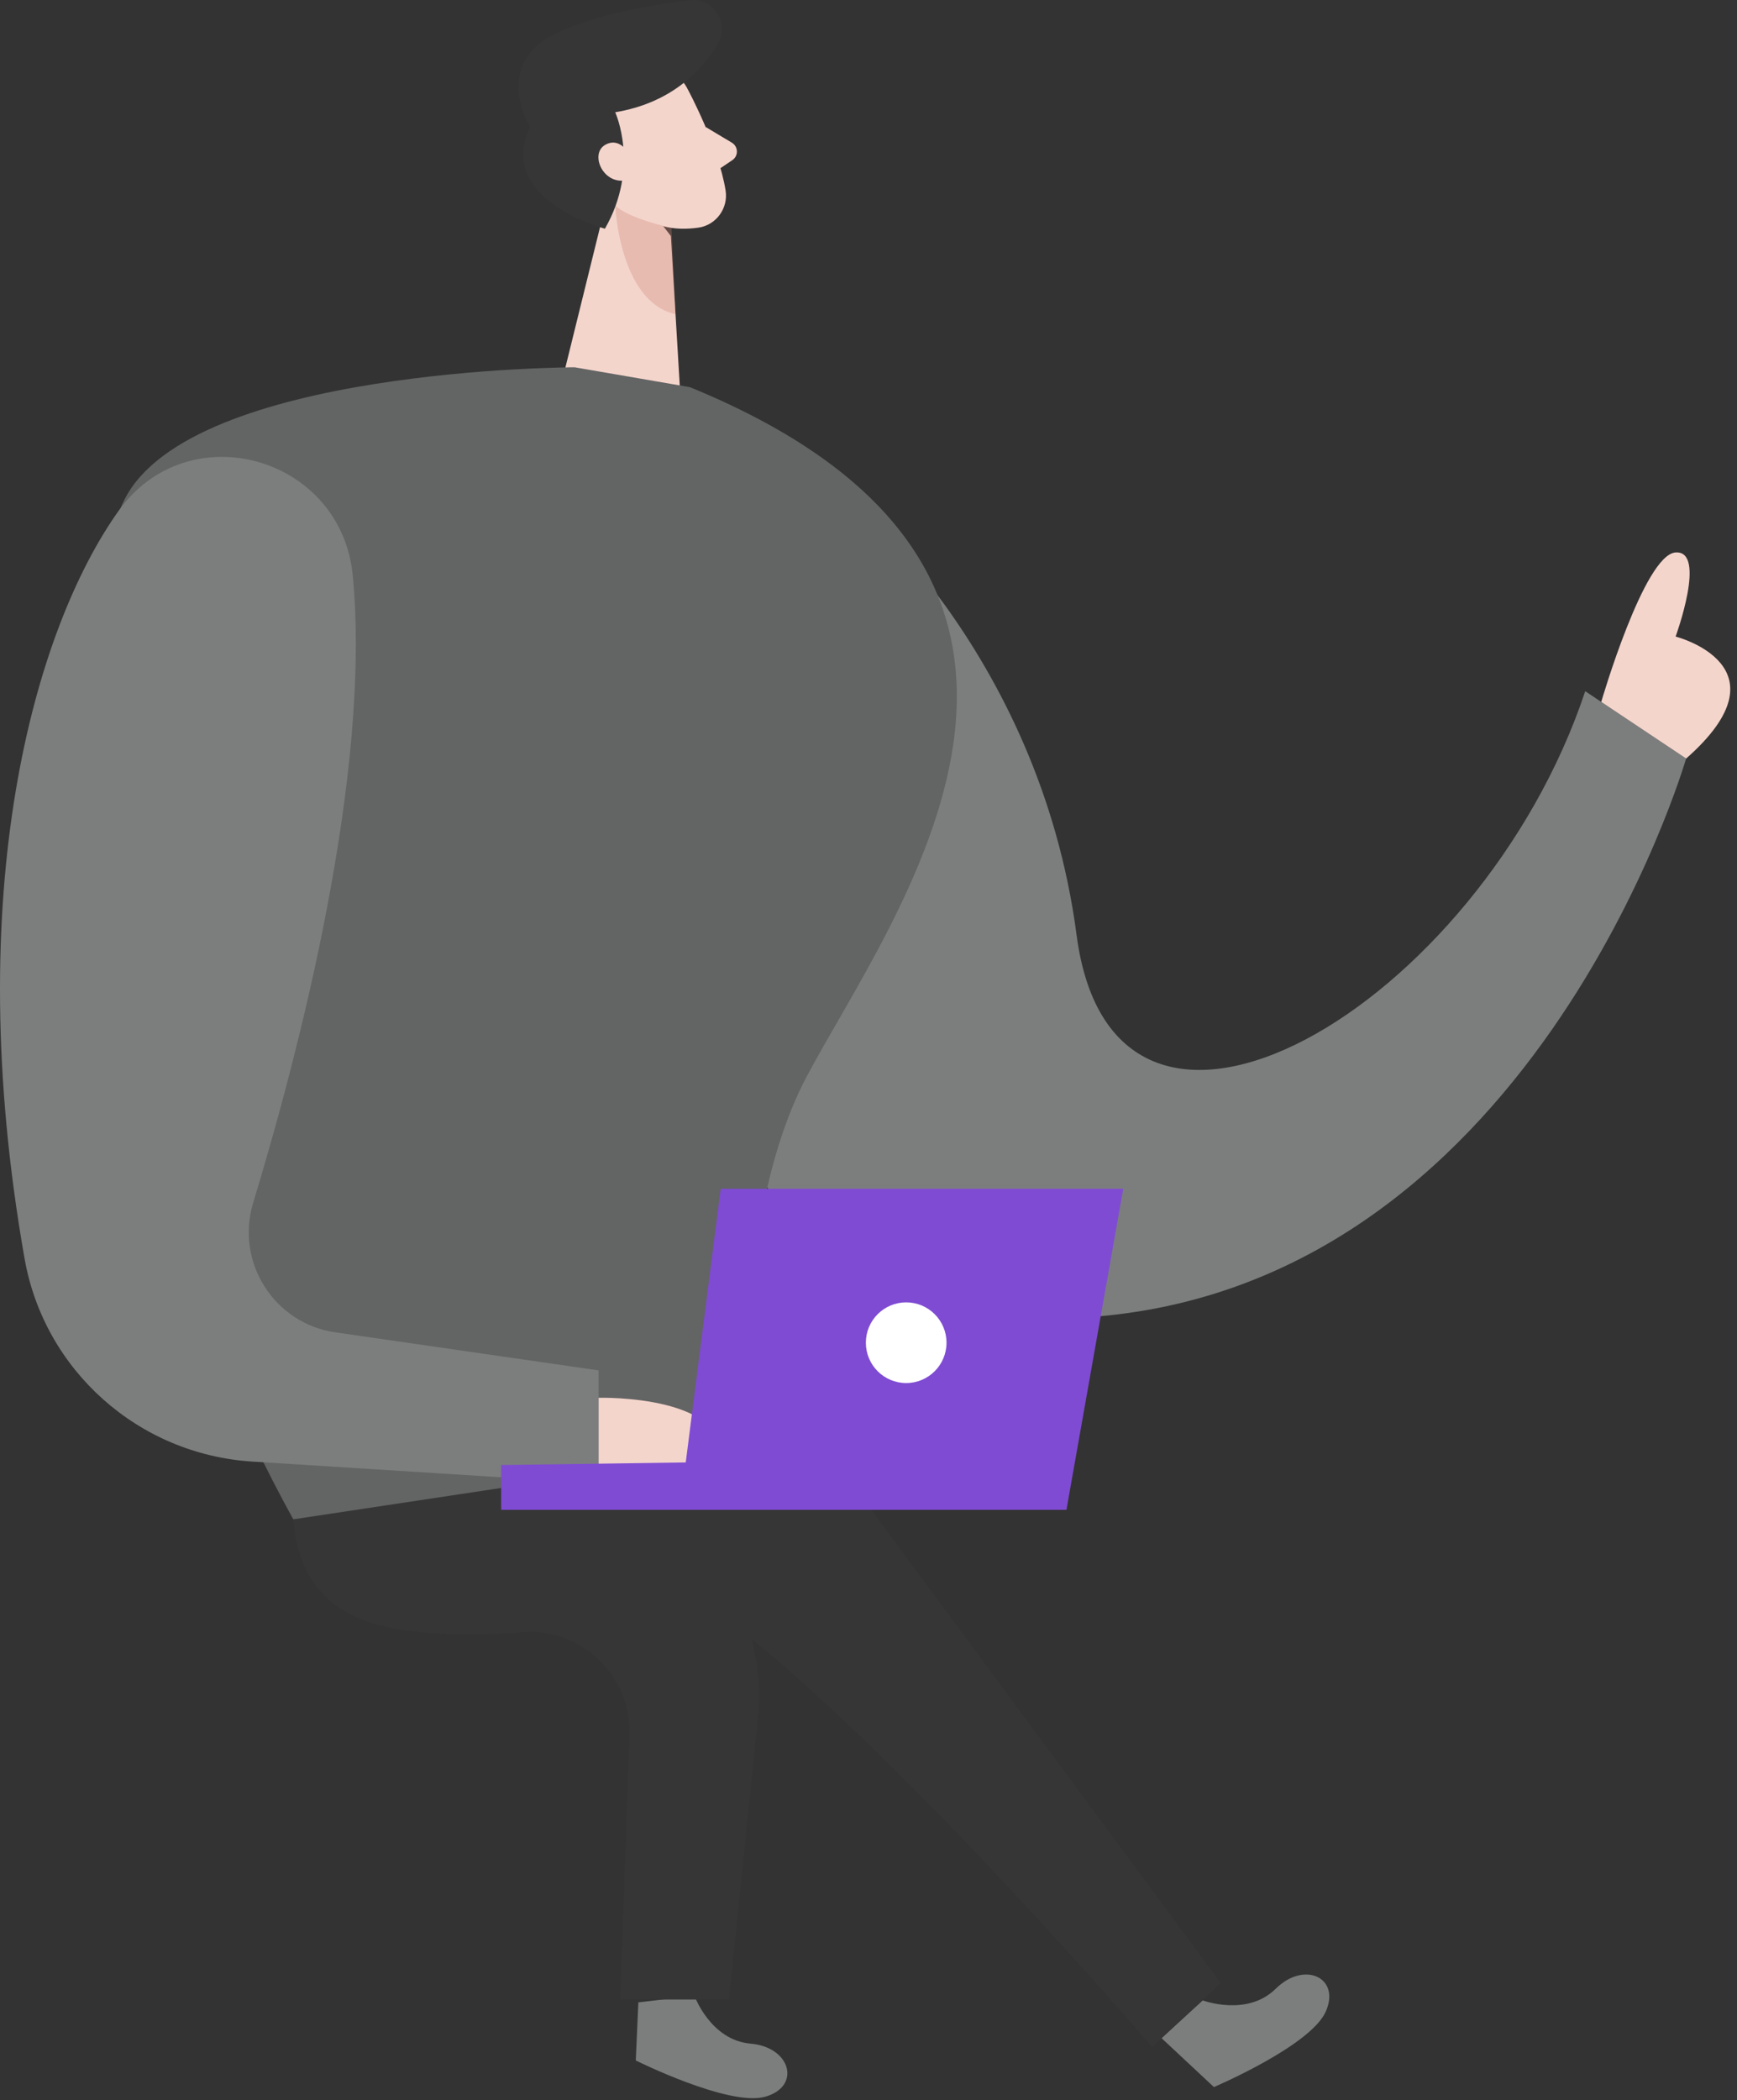 <svg width="187" height="226" viewBox="0 0 187 226" fill="none" xmlns="http://www.w3.org/2000/svg">
<rect x="0" y="0" width="187" height="226" fill="#333333" stroke="none"/>
<path d="M90.61 52.846C90.61 52.846 111.831 69.658 115.904 100.628C119.977 131.597 159.35 108.322 170.661 74.379L181.52 81.622C181.52 81.622 164.819 139.426 115.898 141.808C66.978 144.197 49.474 65.702 90.604 52.846H90.61Z" fill="#7C7E7E"/>
<path d="M74.087 9.696C74.087 9.696 77.374 15.817 78.116 20.504C78.417 22.407 77.1 24.221 75.198 24.494C72.832 24.834 69.534 24.611 67.374 21.548L63.072 16.794C63.072 16.794 60.483 13.719 62.966 9.59C65.449 5.455 72.274 5.868 74.087 9.701V9.696Z" fill="#F4D5CC"/>
<path d="M66.269 17.676L60.812 39.773L73.206 41.91L72.223 25.399L66.269 17.676Z" fill="#F4D5CC"/>
<path d="M75.957 13.658L78.791 15.354C79.489 15.773 79.516 16.777 78.841 17.235L76.598 18.742L75.957 13.664V13.658Z" fill="#F4D5CC"/>
<g opacity="0.31">
<path d="M72.29 24.522C72.29 24.522 67.743 23.546 66.23 22.117C66.23 22.117 66.66 32.468 72.726 33.813L72.29 24.522Z" fill="#CE8172"/>
</g>
<path d="M64.238 15.594C64.238 15.594 60.511 14.389 59.875 17.285C59.239 20.176 63.379 21.403 65.511 19.244C65.511 19.244 64.166 17.782 64.233 15.594H64.238Z" fill="#F4D5CC"/>
<path d="M74.757 214.746C74.757 214.746 76.481 219.539 80.811 219.908C85.141 220.276 86.28 224.511 82.385 225.616C78.49 226.721 68.446 221.716 68.446 221.716L68.725 215.466L74.757 214.752V214.746Z" fill="#7C7E7E"/>
<path d="M129.486 215.253C129.486 215.253 134.251 217.05 137.342 213.998C140.434 210.94 144.39 212.826 142.705 216.503C141.014 220.181 130.686 224.578 130.686 224.578L125.05 219.316L129.486 215.253Z" fill="#7C7E7E"/>
<path d="M74.26 41.659L61.867 39.522C61.867 39.522 20.647 39.583 13.432 53.7C6.217 67.812 7.735 120.359 31.573 163.488L80.393 164.899C80.393 164.899 77.686 133.221 86.782 115.968C95.877 98.715 124.151 62.065 74.26 41.653V41.659Z" fill="#636464"/>
<path d="M31.578 163.488L55.455 159.888C70.226 157.662 83.127 169.966 81.598 184.826L78.479 215.159H66.76L67.776 186.756C68.016 179.982 62.017 174.664 55.333 175.741C45.274 176 32.577 176.673 31.573 163.482L31.578 163.488Z" fill="#363636"/>
<path d="M93.4 161.93L131.428 213.395L124.034 220.259C124.034 220.259 90.956 181.634 73.211 170.758L67.017 162.461L93.405 161.925L93.4 161.93Z" fill="#363636"/>
<path d="M12.746 55C3.706 67.728 -4.335 95.835 2.646 135.437C4.772 147.489 14.928 156.496 27.142 157.271L64.445 159.626V147.462L36.098 143.366C29.503 142.412 25.318 135.81 27.254 129.432C32.248 112.994 39.982 83.207 37.984 61.975C36.768 49.08 20.245 44.437 12.746 55Z" fill="#7C7E7E"/>
<path d="M64.445 150.407C64.445 150.407 79.584 150.022 77.43 157.918C75.27 165.814 64.445 159.626 64.445 159.626V150.407Z" fill="#F4D5CC"/>
<path d="M114.81 162.466L120.926 127.92H77.586L73.825 157.366L53.954 157.645V162.466H114.81Z" fill="#7F4BD3"/>
<path d="M97.557 148.823C99.954 148.823 101.898 146.88 101.898 144.482C101.898 142.084 99.954 140.141 97.557 140.141C95.159 140.141 93.216 142.084 93.216 144.482C93.216 146.88 95.159 148.823 97.557 148.823Z" fill="white"/>
<path d="M65.12 24.611C65.12 24.611 53.329 21.492 57.062 13.658C57.062 13.658 52.889 7.006 59.813 3.614C63.892 1.616 69.936 0.556 74.216 0.026C76.799 -0.298 78.618 2.514 77.268 4.746C75.46 7.737 72.151 11.096 66.231 12.079C66.231 12.079 68.937 17.954 65.12 24.617V24.611Z" fill="#363636"/>
<path d="M68.038 17.033C68.038 17.033 66.933 14.595 65.17 15.577C63.407 16.559 64.981 20.091 67.631 19.343L68.038 17.033Z" fill="#F4D5CC"/>
<path d="M172.385 75.529C172.385 75.529 177 59.671 180.392 59.447C183.785 59.219 180.392 68.498 180.392 68.498C180.392 68.498 192.836 71.668 181.525 81.623L172.385 75.529Z" fill="#F4D5CC"/>
</svg>

